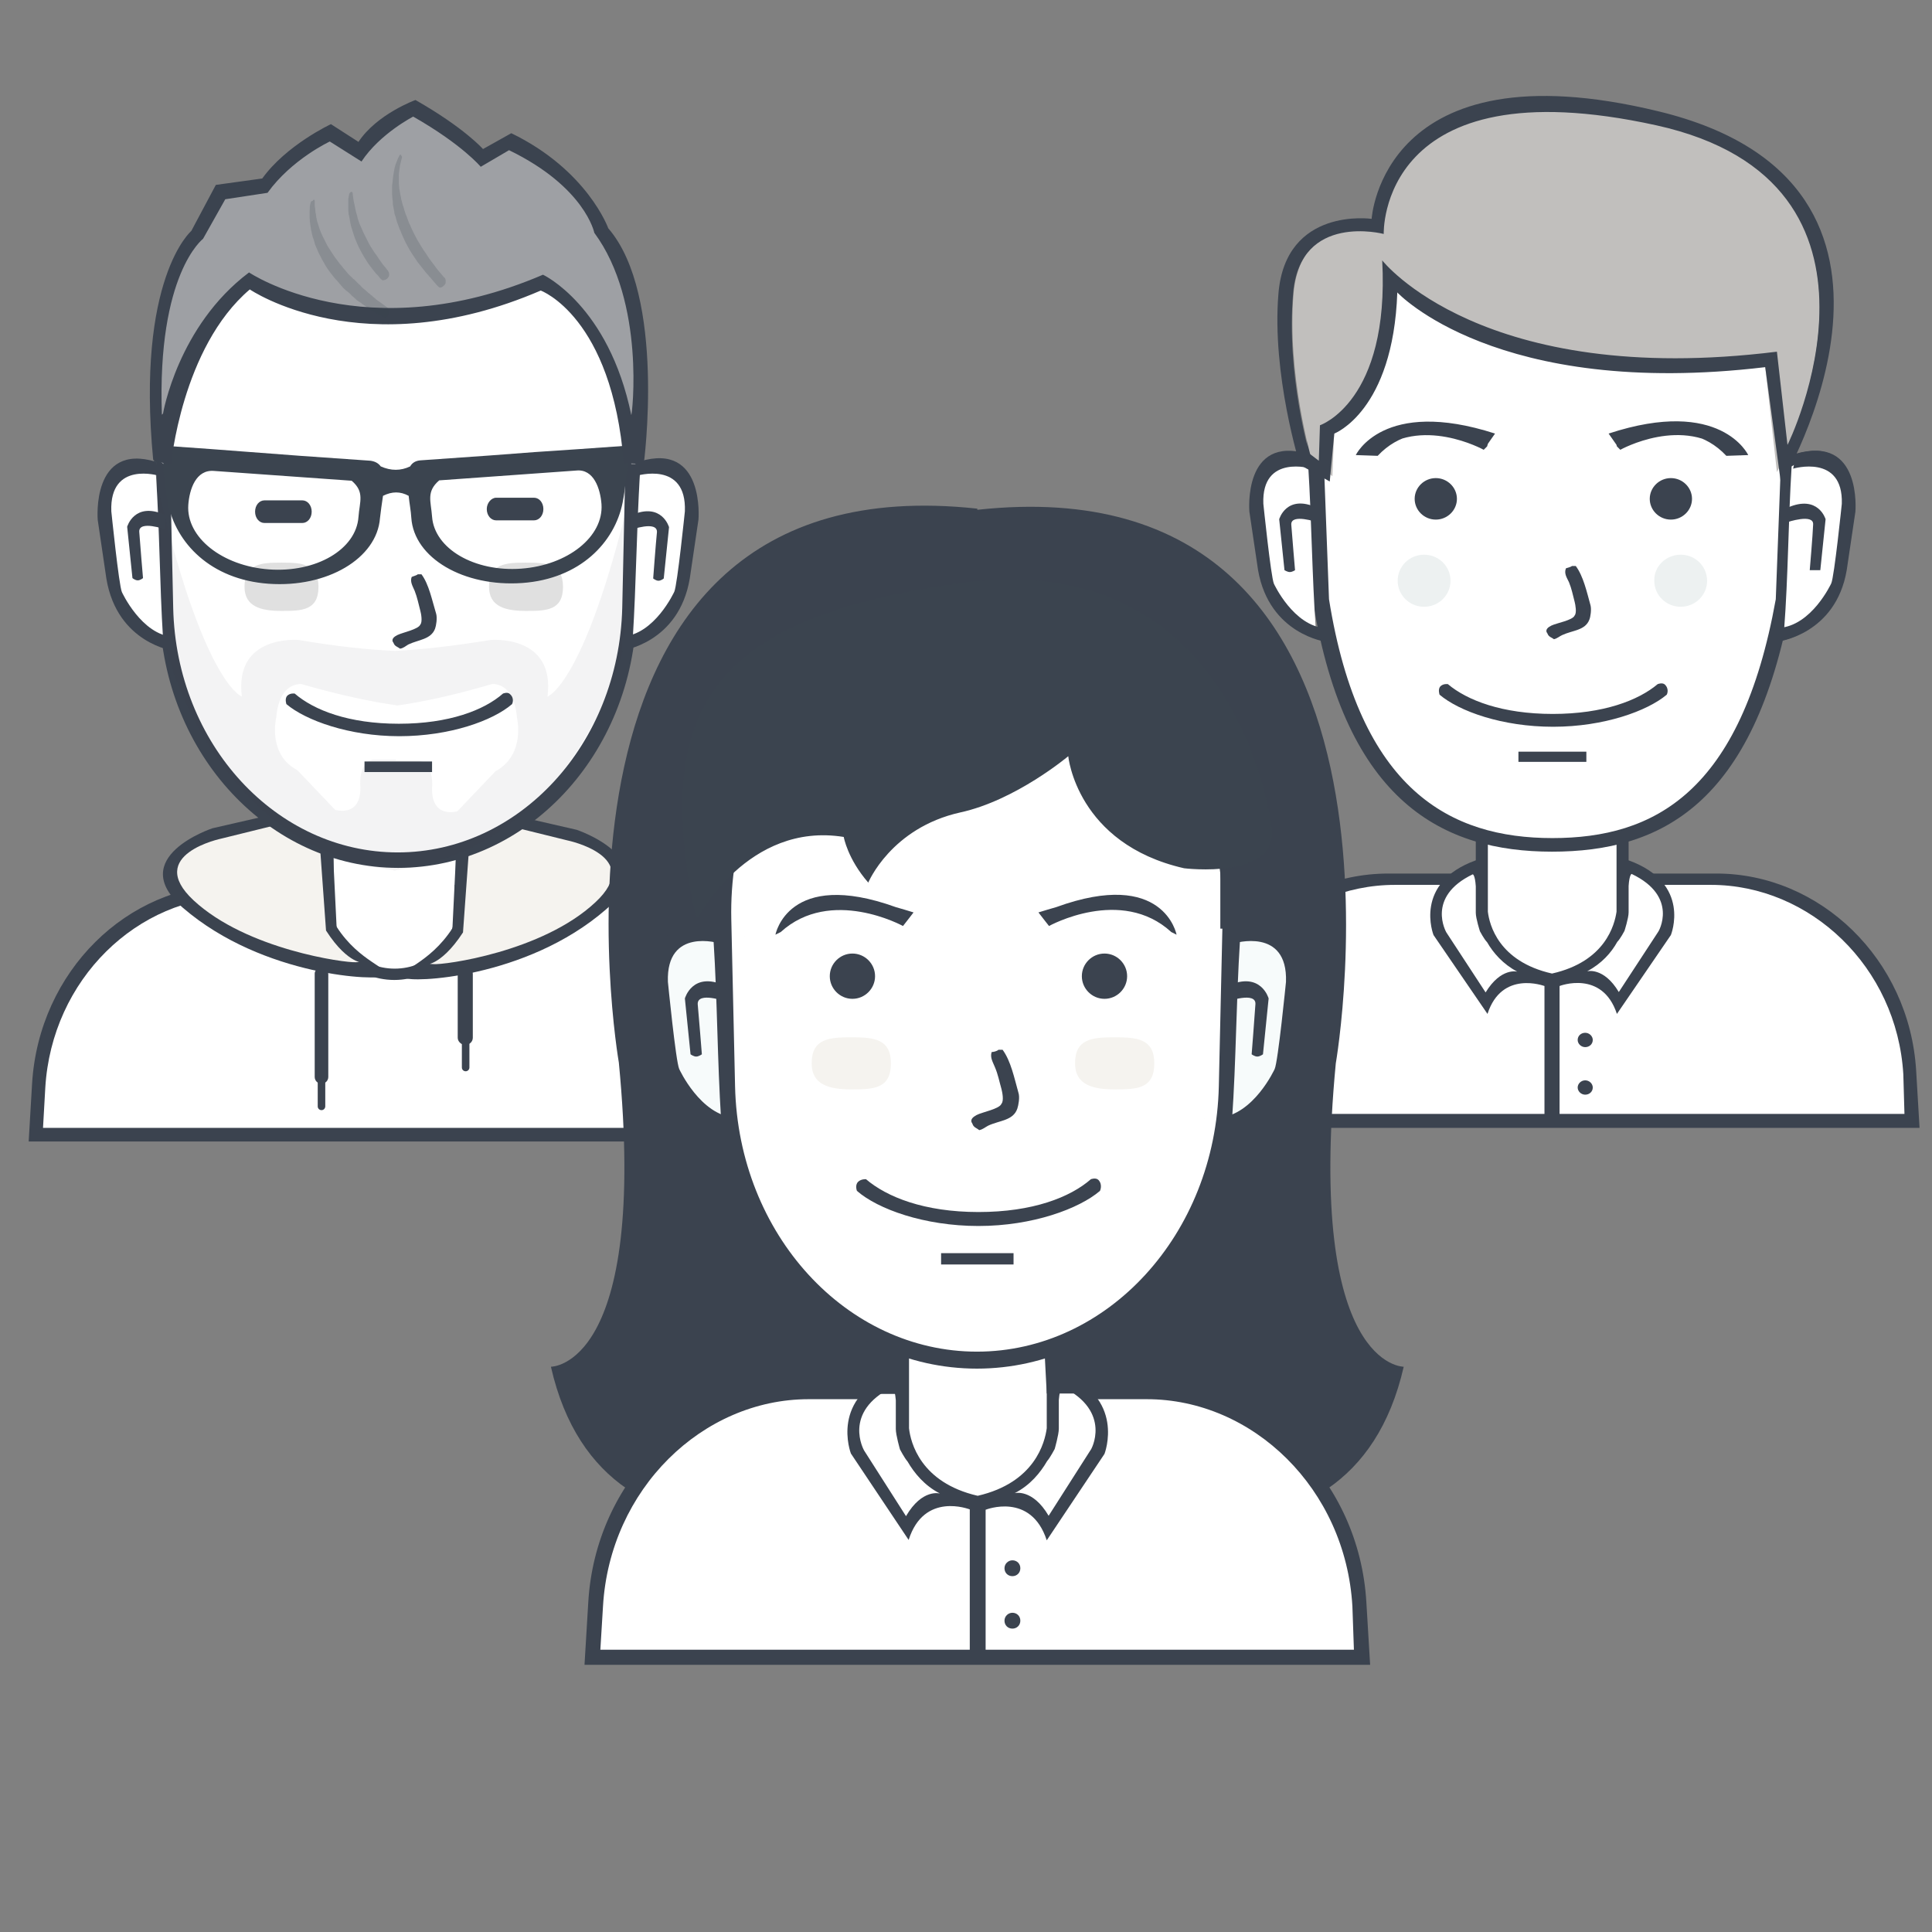 <?xml version="1.0" encoding="utf-8"?>
<!-- Generator: Adobe Illustrator 25.0.0, SVG Export Plug-In . SVG Version: 6.00 Build 0)  -->
<svg version="1.1" xmlns="http://www.w3.org/2000/svg" xmlns:xlink="http://www.w3.org/1999/xlink" x="0px" y="0px"
	 viewBox="0 0 512 512" style="enable-background:new 0 0 512 512;" xml:space="preserve">
<rect x="0" y="0" width="512" height="512" fill="#808080" stroke="none"/>
<style type="text/css">
	.st0{fill:#FFFFFF;}
	.st1{fill:#3B434F;}
	.st2{fill:#F5F3EF;}
	.st3{fill-rule:evenodd;clip-rule:evenodd;fill:#3B434F;}
	.st4{opacity:5.882400e-02;fill-rule:evenodd;clip-rule:evenodd;fill:#3B434F;enable-background:new    ;}
	.st5{opacity:0.122;enable-background:new    ;}
	.st6{fill-rule:evenodd;clip-rule:evenodd;fill:#3B444F;}
	.st7{fill:#9EA0A4;}
	.st8{opacity:0.2;fill-rule:evenodd;clip-rule:evenodd;fill:#3B434F;enable-background:new    ;}
	.st9{fill:#EDF1F1;}
	.st10{fill:#C1BFBD;}
	.st11{fill:#3B444F;}
	.st12{fill:#F7FBFB;}
</style>
<g id="Layer_3">
	<path id="body-bg-flat" class="st0" d="M9.4,301.5c0,0-6.7-58.7,51.3-65.3h24.8v-11.4c0,0,17.5,7.5,35.2,0.8l0.6,10.5h29
		c0,0,50.6,5,47.5,65.3H9.4z"/>
	<path id="Rounded_Rectangle_13_copy" class="st1" d="M197.3,302.5L197.3,302.5H11.2l0,0H7.6l0.9-15.3c1.8-29.9,25.4-52.7,52.5-52.7
		h20.6v3.1h-19c-26.1,0-48.9,21.9-50.6,50.7l-0.6,10.6h185.4l-0.3-10.6c-1.7-28.7-24.5-50.7-50.6-50.7h-25.4v-3.1h26.9
		c27.1,0,50.8,22.8,52.5,52.7l0.9,15.3H197.3z"/>
	<path id="neck_copy_5" class="st1" d="M88.4,223.5v17.1c0,8.9,7.2,16.1,16.2,16.1s16.2-7.2,16.2-16.1v-16.8
		c0.9-0.3,1.9-0.6,2.8-0.9v17.8c0,10.5-8.6,19-19.1,19s-19.1-8.5-19.1-19v-18.3C86.3,222.8,87.3,223.2,88.4,223.5z"/>
	<path id="Rounded_Rectangle_14" class="st1" d="M85.2,256.4c1,0,1.8,0.8,1.8,1.8v27.2c0,1-0.8,1.8-1.8,1.8c-1,0-1.8-0.8-1.8-1.8
		v-27.2C83.3,257.2,84.2,256.4,85.2,256.4z"/>
	<path id="Rounded_Rectangle_15" class="st1" d="M123.3,256.2c1.1,0,2,0.9,2,1.9V275c0,1.1-0.9,1.9-2,1.9c-1.1,0-2-0.9-2-1.9v-16.9
		C121.3,257,122.2,256.2,123.3,256.2z"/>
	<path id="Rounded_Rectangle_16" class="st1" d="M85.2,285.3c0.5,0,1,0.4,1,1v6.9c0,0.5-0.4,1-1,1c-0.5,0-1-0.4-1-1v-6.9
		C84.2,285.7,84.6,285.3,85.2,285.3z"/>
	<path id="Rounded_Rectangle_16_copy" class="st1" d="M123.4,275c0.5,0,1,0.4,1,1v6.9c0,0.5-0.4,1-1,1c-0.5,0-1-0.4-1-1V276
		C122.4,275.5,122.9,275,123.4,275z"/>
	<path id="Shape_1_copy" class="st2" d="M74.7,216.7l-17.7,4c0,0-21.6,4.9-7.2,19.4c14.4,14.5,51.4,17.1,51.4,17.1s-9.8-4.6-14-11.1
		l-1.4-23.3L74.7,216.7z"/>
	<path id="Shape_1_copy_2" class="st3" d="M101.8,258.6c-1.1,1.4-31.9,0.4-53.3-18c-15.5-13.4,7.8-21.1,7.8-21.1l17-3.9l14.8,7.5
		l1.1,22.5C95.4,255.2,103.5,256.3,101.8,258.6z M86.4,246.6l-1.7-23.6l-8.9-5l-17,4.2c0,0-20.6,4.2-7.5,16.4
		c14.1,13.1,40.3,16.6,43,16.4C97.1,254.7,92.6,256.3,86.4,246.6z"/>
	<path id="Shape_1_copy_4" class="st2" d="M134.4,217.4l17.7,4c0,0,21.7,4.9,7.3,19.4c-14.4,14.5-51.5,17.1-51.5,17.1
		s9.8-4.6,14-11.1l1.4-23.4L134.4,217.4z"/>
	<path id="Shape_1_copy_6" class="st3" d="M107.3,259.1c1.1,1.4,32,0.4,53.3-18.1c15.5-13.4-7.8-21.1-7.8-21.1l-17-3.9l-14.8,7.5
		l-1.1,22.5C113.6,255.7,105.5,256.8,107.3,259.1z M122.7,247.1l1.7-23.6l8.9-5l17,4.2c0,0,20.6,4.2,7.5,16.4
		c-14.1,13.2-40.3,16.7-43,16.4C112,255.2,116.4,256.8,122.7,247.1z"/>
	<path id="_x32__copy_5_1_" class="st0" d="M105.7,49.5c34.7,0,62.1,32.2,61.2,71l-0.9,41.2c-0.8,36.5-27.8,65.3-60.3,65.3
		s-59.5-28.8-60.3-65.3l-0.9-41.2C43.6,81.8,71,49.5,105.7,49.5z"/>
	<path id="_x32__line_1_" class="st3" d="M169.7,119.2l-1,42.8c-0.9,38-29.2,68-63.2,68s-62.3-30-63.2-68l-1-42.8
		c-0.9-40.3,27.8-73.9,64.2-73.9S170.7,78.9,169.7,119.2z M105.4,49.8c-34.2,0-61.3,32-60.4,70.4l0.9,40.9
		c0.8,36.2,27.4,64.8,59.5,64.8s58.6-28.6,59.5-64.8l0.9-40.9C166.7,81.8,139.7,49.8,105.4,49.8z"/>
	<path id="_x31__copy_4" class="st4" d="M168,126.4l-2.8,45.5c0,0-12.4,52.5-60.3,58.7v0.1c-0.1,0-0.2,0-0.3,0c-0.1,0-0.2,0-0.3,0
		v-0.1c-47.9-6.2-60.3-58.7-60.3-58.7l-2.8-45.5c12.4,54.8,22.9,58.2,22.9,58.2c-2.1-16.6,15.1-15,15.1-15
		c10.5,1.8,18.8,2.6,25.4,2.9c6.6-0.3,14.9-1.2,25.4-2.9c0,0,17.2-1.6,15.1,15C145.1,184.6,155.6,181.2,168,126.4z M137,190.2
		c-0.8-9.8-6.7-8.9-6.7-8.9c-10.5,3.1-18.8,4.8-25.3,5.7v-0.1c-6.4-0.9-14.6-2.6-25.1-5.6c0,0-5.9-0.8-6.7,8.9c0,0-2.4,9.7,5.6,13.9
		l10,10.5c0,0,6.9,2.2,6.7-6.1c0,0-0.7-6.2,3.3-7.2h6.1v0.2h6.2c4.1,1.1,3.4,7.3,3.4,7.3c-0.2,8.3,6.7,6.2,6.7,6.2l10.1-10.6
		C139.4,200,137,190.2,137,190.2z"/>
	<path id="usta_2_" class="st1" d="M135.7,186.6c-5.1,4.4-16.5,8.5-29.9,8.5c-13.3,0-24.8-4.2-29.9-8.5c0,0-0.5-1.4,0.2-2.2
		c0.8-0.8,2-0.6,2-0.6c5.1,4.4,14.3,8,27.6,8c13.3,0,22.6-3.6,27.6-8c0,0,1.2-0.5,1.8,0.1C136.5,185.1,135.7,186.6,135.7,186.6z"/>
	<path id="_x2D__2_" class="st1" d="M96.6,201.8h17.9v2.8H96.6V201.8z"/>
	<path id="Shape_11_copy_2_" class="st0" d="M41.3,125.5c0,0-0.7-0.5-2-0.9c-0.6-0.2-1.4-0.4-2.3-0.4c-0.2,0-0.5,0-0.7,0
		c-0.2,0-0.5,0-0.7,0c-0.5,0.1-1,0.1-1.5,0.3c-2.1,0.6-4.2,2-5.4,5c-0.6,1.5-1,3.3-1.1,5.7c0,0.6,0,1.2,0,1.8c0,0.6,0,1.3,0.1,2
		c0.1,1.4,0.3,2.9,0.6,4.6c0,0-0.3,5.1,1.5,10.9c1.7,5.7,5.8,12.6,13.4,14.6C42.3,154.7,42.3,140,41.3,125.5L41.3,125.5z"/>
	<path id="Shape_3_2_" class="st1" d="M42.2,126.1c0,0-13.2-4.1-12.7,9.4c0,0,2,19.6,2.8,21.4c0,0,5.2,11.4,13.7,11.9
		c8.4,0.5,0,0,0,0l0.1,3.7c0,0-15-1.9-17.9-19.1l-2.3-15.6c0,0-1.8-20.7,15.5-15.4c16.8,5.1,0,0,0,0L42.2,126.1"/>
	<path id="Shape_4_2_" class="st1" d="M37.9,153.2c0,0-0.7,0.6-1.4,0.6s-1.4-0.6-1.4-0.6l-1.4-13.6c0,0,1.9-6.7,9.9-3.2l0.2,3.9
		c0,0-7-2.5-6.9,0.6C37.1,143.9,37.9,153.2,37.9,153.2z"/>
	<path id="Shape_11_copy_x5F_1_1_" class="st0" d="M169.6,125.5c0,0,0.7-0.5,2-0.9c0.6-0.2,1.4-0.4,2.4-0.4c0.2,0,0.5,0,0.7,0
		c0.2,0,0.5,0,0.7,0c0.5,0.1,1,0.1,1.5,0.3c2.1,0.6,4.2,2,5.4,5c0.6,1.5,1,3.3,1.1,5.7c0,0.6,0,1.2,0,1.8c0,0.6,0,1.3-0.1,2
		c-0.1,1.4-0.3,2.9-0.6,4.6c0,0,0.3,5-1.6,10.8c-1.7,5.7-5.8,12.6-13.4,14.6C168.6,154.7,168.7,140,169.6,125.5L169.6,125.5z"/>
	<path id="Shape_3_x5F_1_2_" class="st1" d="M168.7,126.1c0,0,13.3-4.1,12.8,9.4c0,0-2,19.5-2.8,21.3c0,0-5.2,11.4-13.8,11.9
		c-8.4,0.5,0,0,0,0l-0.1,3.7c0,0,15.1-1.9,18-19.1l2.3-15.6c0,0,1.8-20.7-15.6-15.4c-16.9,5.1,0,0,0,0L168.7,126.1"/>
	<path id="Shape_4_x5F_1_2_" class="st1" d="M173.1,153.3c0,0,0.7,0.6,1.4,0.6s1.4-0.6,1.4-0.6l1.4-13.6c0,0-1.9-6.7-9.9-3.2
		l-0.2,3.9c0,0,7-2.5,6.9,0.6C173.8,143.9,173.1,153.3,173.1,153.3z"/>
	<path id="new_vector_shape_done_2_" class="st3" d="M110.7,152.2c0.3,0,0.7,0,1,0c2,2.7,2.8,6.9,3.9,10.5c0.3,1.1,0,3.1-0.3,3.9
		c-1.1,2.9-4.4,2.9-7.1,4.2c-0.7,0.4-1.3,1-2.2,1.1c-0.6-0.5-1.4-0.6-1.7-1.5c-0.8-1,0.2-1.7,1-2.1c1.4-0.7,5.6-1.5,6.1-2.8
		c0.6-0.7,0.2-2.9,0-3.6c-0.5-1.9-0.8-3.5-1.5-5.3c-0.5-1.2-1.3-2.4-0.8-3.7C109.5,152.7,110.4,152.5,110.7,152.2z"/>
	<path id="Rounded_Rectangle_9" class="st1" d="M70.1,132.6h10c1.4,0,2.5,1.3,2.5,3c0,1.7-1.1,3-2.5,3h-10c-1.4,0-2.5-1.3-2.5-3
		C67.6,133.9,68.7,132.6,70.1,132.6z"/>
	<path id="Rounded_Rectangle_9_copy" class="st1" d="M131.5,131.9h10c1.4,0,2.5,1.3,2.5,3c0,1.7-1.1,3-2.5,3h-10
		c-1.4,0-2.5-1.3-2.5-3C129,133.3,130.2,131.9,131.5,131.9z"/>
	<path id="Ellipse_3_copy_1_" class="st5" d="M74.6,149.1c5.4,0,9.8,0.3,9.8,6.4c0,6.3-4.4,6.4-9.8,6.4c-5.4,0-9.8-1.1-9.8-6.4
		C64.8,149.4,69.2,149.1,74.6,149.1z"/>
	<path id="Ellipse_3_copy_2_1_" class="st5" d="M139.4,149.1c5.4,0,9.8,0.3,9.8,6.4c0,6.3-4.4,6.4-9.8,6.4c-5.4,0-9.8-1.1-9.8-6.4
		C129.6,149.4,134,149.1,139.4,149.1z"/>
	<path id="glasses" class="st6" d="M166.4,122.6c-0.4,3.2-0.7,7.1-1.4,10.6c-2.1,10.5-11.2,20.2-26.6,21.3
		c-15.5,1.1-28.7-6.6-29.4-17.3c-0.1-1.8-0.5-3.8-0.7-5.8c-2.2-1.2-4.4-1.2-6.8,0c-0.3,2-0.6,4.1-0.8,5.9
		c-0.8,10.7-14,18.5-29.5,17.4s-24.6-10.9-26.7-21.4c-0.7-3.5-1-7.5-1.4-10.7l-2.3-0.2l0.3-4.4l0.6,0l14.1,1l11.9,0.9l11.9,0.9
		l18.6,1.3c1.3,0.2,2.1,0.7,2.7,1.5c2.7,1.2,5.3,1.2,7.8,0c0.5-0.9,1.4-1.5,2.7-1.6l18.5-1.3l11.9-0.9l11.9-0.8l14.1-1l0.6,0
		l0.3,4.4L166.4,122.6z M93.2,127.4l-36.5-2.6c-4.8-0.4-6.5,4.9-6.8,9c-0.6,8.6,9,16.2,21.4,17.1c12.5,0.9,23.1-5.3,23.7-13.9
		C95.3,132.9,96.7,130.4,93.2,127.4z M159.4,133.6c-0.3-4-2-9.4-6.7-8.9l-36.3,2.6c-3.5,3-2.2,5.5-1.9,9.6
		c0.6,8.5,11.2,14.7,23.6,13.8C150.5,149.8,160,142.2,159.4,133.6z"/>
	<path id="Shape_6_copy_3" class="st7" d="M43.3,123c0,0,2.2-33.4,22.9-48.3c0,0,30,20.3,77.1,0c0,0,20.8,9.4,24,48.3h1.1
		c0,0,6-44.5-9.5-62.1c0,0-3.8-13.5-24-23.3l-7.3,4.4c0,0-4.9-5.9-17.9-13.3c0,0-9.6,4.3-14.5,11.6l-7.8-5c0,0-10.9,5-17.3,13.9
		l-11.7,1.7L52.2,62c0,0-14.7,11.7-10.1,59.9L43.3,123z"/>
	<path id="Shape_6_copy" class="st3" d="M170.6,123l-5.3-0.3C162.2,83.9,143.3,77,143.3,77c-47.1,20.3-77.1-0.3-77.1-0.3
		c-18.1,15.4-20.9,46.6-20.9,46.6l-4.7-1.4c-4.6-48.2,10.1-60.7,10.1-60.7L57.2,49l12.3-1.7c6.4-8.9,18.2-14.4,18.2-14.4l7.3,4.7
		c4.9-7.4,15.1-11.1,15.1-11.1c13,7.4,17.9,13,17.9,13l7.5-4.2c20.2,9.8,25.7,25.2,25.7,25.2C176.6,78.3,170.6,123,170.6,123z
		 M157.5,61.7c0,0-2.4-12.1-22.6-21.9l-7.5,4.4c0,0-4.9-5.9-17.9-13.3c0,0-8.8,4.5-13.7,11.9l-8.4-5.3c0,0-10.1,4.7-16.5,13.6
		l-11.2,1.7l-5.9,10.5c0,0-12.2,9.2-10.9,46.6l0.3-0.3c0,0,3.9-23.2,22.8-37.4c0,0,30.8,20.8,77.9,0.6c0,0,17.4,8.1,23.4,37.2
		C167.5,110,171.1,80.1,157.5,61.7z"/>
	<path id="new_x5F_vector_x5F_shape_x5F_done_copy" class="st8" d="M106.3,41.2c0.4,0.3,0.2,0.6,0.1,1c-0.1,0.6-0.3,1.1-0.4,1.7
		c-0.1,0.9-0.3,1.7-0.3,2.6c0,0.7,0,1.4,0,2.1c0,0.4,0.1,0.8,0.1,1.2c0,0.2,0,0.3,0.1,0.5c0,0,0,0.1,0,0.1c0,0.2,0.1,0.4,0.1,0.6
		c0,0.2,0.1,0.4,0.1,0.6c0.1,0.3,0.1,0.6,0.2,0.9c0,0.1,0,0.1,0,0.2c0.1,0.2,0.1,0.5,0.2,0.7c0,0,0,0.1,0,0.1c0.1,0.3,0.2,0.7,0.3,1
		c0.2,0.5,0.3,1.1,0.5,1.6c0.1,0.4,0.2,0.7,0.4,1.1c0.2,0.6,0.5,1.3,0.7,1.9c0.2,0.4,0.4,0.7,0.5,1.1c0.5,1.1,1,2.1,1.6,3.2
		c0.2,0.3,0.4,0.7,0.6,1c0.1,0.2,0.3,0.5,0.4,0.7c0.1,0.1,0.1,0.2,0.2,0.3c0.2,0.3,0.3,0.5,0.5,0.8c0.1,0.2,0.3,0.4,0.5,0.7
		c0.2,0.3,0.3,0.5,0.5,0.8c0.3,0.4,0.6,0.9,0.9,1.3c0.3,0.4,0.6,0.8,1,1.3c0.6,0.9,1.3,1.7,2,2.5c0.2,0.3,0.4,0.5,0.6,0.7
		c0.1,0.1,0.3,0.2,0.3,0.4c0,0.1,0,0.1,0.1,0.2c0,0.1,0,0.2,0,0.3c0,0.2,0,0.3,0,0.5c0,0.2-0.1,0.4-0.2,0.5
		c-0.1,0.1-0.2,0.3-0.3,0.3c-0.1,0.1-0.1,0.1-0.2,0.2c-0.2,0.1-0.4,0.3-0.6,0.3c-0.2,0.1-0.5-0.1-0.7-0.3c-0.3-0.3-0.7-0.7-0.9-1
		c-0.1-0.1-0.1-0.1-0.2-0.2c-0.3-0.4-0.7-0.8-1-1.2c-0.1-0.1-0.2-0.1-0.2-0.2c-0.2-0.3-0.5-0.6-0.8-0.9c-0.6-0.8-1.3-1.6-1.9-2.4
		c-0.1-0.2-0.3-0.3-0.4-0.5c-0.9-1.4-1.9-2.7-2.6-4.1c-0.2-0.4-0.4-0.7-0.6-1.1c-0.5-1.1-1-2.1-1.4-3.2c-0.1-0.1-0.1-0.3-0.2-0.4
		c-0.2-0.6-0.5-1.3-0.7-1.9c-0.2-0.6-0.3-1.3-0.6-2c0-0.1-0.1-0.3-0.1-0.4c0-0.1,0-0.1,0-0.2c0-0.2-0.1-0.3-0.1-0.5
		c-0.1-0.4-0.1-0.7-0.2-1.1c-0.1-0.3-0.1-0.7-0.1-1c0-0.1,0-0.1,0-0.2c0-0.2-0.1-0.5-0.1-0.7c0-0.4-0.1-0.8-0.1-1.2c0-0.5,0-1,0-1.5
		c0-0.5,0-1,0.1-1.5c0.1-1.3,0.3-2.7,0.6-4.1c0.1-0.5,0.3-1,0.5-1.5c0.1-0.3,0.3-0.7,0.4-1c0-0.1,0.1-0.1,0.1-0.2
		c0.1-0.2,0.2-0.4,0.3-0.6c0.1-0.1,0.3-0.1,0.4-0.1C106.2,41.2,106.3,41.2,106.3,41.2z M93.2,50.8c0.3,0.2,0.3,0.5,0.3,0.8
		c0,0.3,0.1,0.5,0.1,0.8c0,0.2,0.1,0.4,0.1,0.6c0,0.2,0,0.3,0.1,0.5c0,0.2,0,0.3,0.1,0.5c0,0.2,0.1,0.3,0.1,0.5
		c0,0.2,0.1,0.3,0.1,0.5c0.1,0.5,0.2,0.9,0.3,1.4c0.2,0.5,0.3,1,0.4,1.5c0.2,0.6,0.4,1.3,0.7,1.9c0.1,0.3,0.3,0.6,0.4,0.9
		c0.1,0.2,0.2,0.5,0.3,0.7c0.5,1,1,2,1.5,3c0.4,0.8,0.9,1.5,1.4,2.3c0.1,0.2,0.3,0.4,0.5,0.7c0.4,0.5,0.7,1.1,1.1,1.6
		c0.3,0.5,0.7,1,1.1,1.5c0.1,0.1,0.1,0.1,0.2,0.2c0.2,0.3,0.4,0.5,0.6,0.8c0.1,0.1,0.2,0.2,0.3,0.4c0.2,0.3,0.3,0.8,0.2,1.2
		c-0.2,0.6-0.7,1-1.2,1.1c-0.1,0-0.3,0.1-0.5,0.1c-0.2-0.1-0.4-0.3-0.5-0.4c-0.2-0.2-0.4-0.4-0.5-0.6c-0.3-0.4-0.7-0.7-1-1.1
		c-0.6-0.8-1.3-1.6-1.9-2.5c-1.3-2-2.4-3.9-3.2-6c-0.4-0.8-0.6-1.7-0.9-2.6c-0.1-0.3-0.2-0.6-0.3-0.9c-0.1-0.4-0.2-0.8-0.3-1.3
		c0-0.1,0-0.1,0-0.2c0-0.1-0.1-0.2-0.1-0.3c0-0.1,0-0.2,0-0.2c0-0.2-0.1-0.3-0.1-0.5c0-0.2-0.1-0.3-0.1-0.5c0-0.1,0-0.2-0.1-0.3
		c0-0.4-0.1-0.8-0.1-1.2c0-0.1,0-0.2,0-0.3c0-0.4,0-0.8,0-1.2c0-0.5,0-0.9,0-1.4c0-0.2,0-0.3,0.1-0.5c0-0.2,0-0.4,0.1-0.6
		c0-0.1,0-0.3,0.1-0.4c0-0.1,0.2-0.3,0.3-0.4c0.1,0,0.2-0.1,0.3,0C93.1,50.7,93.2,50.8,93.2,50.8z M83.2,52.9
		c0.3,0.2,0.2,0.6,0.2,0.8c0,0.5,0,1,0.1,1.4c0,0.4,0.1,0.8,0.1,1.1c0,0.1,0,0.2,0.1,0.4c0,0.2,0.1,0.5,0.1,0.7c0,0.1,0,0.1,0,0.2
		c0,0.1,0,0.2,0.1,0.3c0,0.1,0,0.1,0,0.2c0.1,0.3,0.1,0.6,0.2,0.8c0.2,0.6,0.4,1.3,0.6,1.9c0.5,1.4,1.2,2.7,1.9,4.1
		c0.2,0.4,0.5,0.9,0.8,1.3c0.1,0.2,0.2,0.3,0.3,0.5c0.3,0.5,0.7,1,1,1.5c0.5,0.7,1,1.3,1.5,2c0.2,0.2,0.4,0.4,0.6,0.7
		c0.1,0.2,0.3,0.4,0.5,0.6c0.3,0.4,0.7,0.8,1,1.2c0.2,0.2,0.4,0.4,0.6,0.6c0.2,0.2,0.5,0.4,0.7,0.7c0.1,0,0.1,0.1,0.2,0.1
		c0.2,0.2,0.5,0.5,0.7,0.7c0.1,0.1,0.2,0.2,0.3,0.3c0.3,0.3,0.7,0.6,1,1c0.1,0.1,0.2,0.2,0.3,0.3c0,0,0.1,0,0.1,0.1
		c0.1,0.1,0.3,0.2,0.4,0.3c0,0,0.1,0.1,0.1,0.1c0.2,0.2,0.5,0.4,0.6,0.5c0,0,0.1,0.1,0.1,0.1c0.2,0.3,0.6,0.4,0.8,0.7
		c0.1,0.1,0.2,0.2,0.3,0.2c0.1,0.1,0.2,0.1,0.2,0.2c0.2,0.2,0.4,0.3,0.6,0.5c0.1,0.1,0.3,0.2,0.3,0.3c0.1,0.1,0.2,0.1,0.3,0.2
		c0.2,0.2,0.4,0.3,0.7,0.5c0.5,0.4,1,0.7,1.5,1.1c0.2,0.2,0.5,0.3,0.7,0.5c0.1,0.1,0.1,0.3,0.2,0.4c0.1,0.3,0.1,0.6,0.1,0.9
		c0,0.1-0.1,0.2-0.1,0.3c-0.1,0.2-0.2,0.4-0.3,0.6c-0.1,0.1-0.2,0.2-0.4,0.3c-0.2,0.1-0.4,0.1-0.6,0c-0.1,0-0.1-0.1-0.2-0.1
		c-0.4-0.2-0.7-0.5-1.1-0.6c-0.1,0-0.1-0.1-0.2-0.1c-0.1-0.1-0.2-0.2-0.4-0.2c-0.1-0.1-0.2-0.2-0.4-0.3c-0.1-0.1-0.3-0.2-0.4-0.2
		c0,0-0.1-0.1-0.1-0.1c-0.1-0.1-0.3-0.2-0.4-0.2c-0.2-0.1-0.3-0.2-0.5-0.3c-0.2-0.1-0.4-0.2-0.5-0.4c-0.1-0.1-0.3-0.2-0.4-0.3
		c-0.1-0.1-0.2-0.1-0.3-0.2c-0.2-0.1-0.4-0.3-0.6-0.4c-0.1-0.1-0.2-0.1-0.3-0.2c-0.1-0.2-0.4-0.3-0.5-0.4c-0.1,0-0.1-0.1-0.2-0.1
		c-0.1-0.1-0.3-0.2-0.4-0.3c-0.1,0-0.1-0.1-0.2-0.1c-0.1-0.1-0.2-0.2-0.3-0.3c0,0-0.1-0.1-0.1-0.1c-0.3-0.3-0.6-0.5-0.9-0.8
		c-0.1-0.1-0.2-0.1-0.2-0.2c-0.3-0.4-0.8-0.7-1.1-1c-0.1-0.1-0.2-0.1-0.3-0.2c-0.3-0.3-0.7-0.6-1-1c0-0.1-0.1-0.1-0.1-0.1
		c-0.1-0.2-0.3-0.3-0.4-0.5c-0.1-0.1-0.1-0.1-0.2-0.2c-0.4-0.6-1-1.1-1.4-1.6c-0.8-1-1.6-2-2.2-3c-0.1-0.2-0.3-0.4-0.4-0.7
		c-0.2-0.4-0.5-0.8-0.7-1.2c-0.3-0.7-0.7-1.3-1-2c-0.2-0.5-0.4-1-0.6-1.4c-0.2-0.4-0.3-0.8-0.4-1.2c-0.1-0.4-0.2-0.8-0.4-1.2
		c-0.1-0.4-0.2-0.8-0.3-1.2c0-0.2,0-0.3-0.1-0.5c-0.1-0.4-0.1-0.8-0.2-1.2c-0.3-1.6-0.3-3.3-0.2-5c0-0.4,0.1-0.8,0.2-1.2
		c0-0.2,0.1-0.4,0.3-0.5c0.1,0,0.3-0.1,0.3-0.1C83.1,52.8,83.2,52.9,83.2,52.9z"/>
</g>
<g id="Layer_2">
	<path id="body-bg" class="st0" d="M316.6,297.9c0,0-7.9-59.5,52.9-64.9h14.6c0,0,4.8-3,8.1-3v-8.5c0,0,18.2,8.9,37.1,0.3v7.7
		c0,0,0.8-1.5,9,3.8h21.9c0,0,46.6,5.6,46.6,64.6H316.6z"/>
	<path id="Rounded_Rectangle_13_copy_4_1_" class="st3" d="M505,298.9H317.7h-3.6l0.9-15.2c1.8-29.6,25.6-52.2,52.9-52.2h18.8
		c-1.2,1-2.1,2-2.7,3h-14.3c-26.3,0-49.2,21.7-51,50.2l-0.6,10.5h186.6l-0.3-10.5c-1.7-28.5-24.7-50.2-51-50.2h-14.4
		c-0.5-1-1.3-2-2.4-3h18.3c27.3,0,51.1,22.6,52.9,52.2l0.9,15.2H505z M430.9,234.6h-1v-3h1.1C430.9,232.4,430.9,233.4,430.9,234.6z
		 M391.4,231.6h1.2v3h-1C391.5,233.4,391.5,232.4,391.4,231.6z"/>
	<path id="Ellipse_5_1_" class="st1" d="M420.1,273.7c1.1,0,2,0.9,2,1.9c0,1.1-0.9,1.9-2,1.9c-1.1,0-2-0.9-2-1.9
		C418.1,274.5,419,273.7,420.1,273.7z"/>
	<path id="Ellipse_5_copy_1_" class="st1" d="M420.1,286.3c1.1,0,2,0.9,2,1.9c0,1.1-0.9,1.9-2,1.9c-1.1,0-2-0.9-2-1.9
		C418.1,287.2,419,286.3,420.1,286.3z"/>
	<path id="Shape_2_copy_9_1_" class="st3" d="M442.8,247.8l-14.3,20.9c-3.9-11.8-15.2-7.4-15.2-7.4v34.9c0,0.9-0.9,1.6-2,1.6
		s-2-0.7-2-1.6v-34.9c-0.1,0-11.3-4.3-15.1,7.4l-14.3-20.9c0,0-5.5-13.8,11.2-19.8c0-6,0-6.3,0-6.3h3.2c0,0,0,11.5,0,19.9
		c0.4,3.4,2.8,13.2,17,16.4c14.2-3.2,16.6-13,17.1-16.4c0-8.4,0-19.9,0-19.9h3.2c0,0,0,0.3,0,6.3
		C448.4,234.1,442.8,247.8,442.8,247.8z M394.1,249.7c-0.8-0.8-1.9-2.9-1.9-2.9s-1.1-3.4-1.1-4.9c0-1.9,0-4.3,0-7
		c-0.2-3.1-0.8-3.2-0.8-3.2c-12.5,6-7,15.4-7,15.4l10.4,15.9c4.1-6.7,8.4-5.5,8.4-5.5C398.3,255.5,395.7,252.5,394.1,249.7z
		 M432.4,231.6c0,0-0.6,0.1-0.8,3.2c0,2.6,0,5.1,0,7c0,1.5-1.1,4.9-1.1,4.9s-1.1,2.1-1.9,2.9c-1.6,2.9-4.2,5.8-8,7.8
		c0,0,4.4-1.2,8.4,5.5l10.4-15.9C439.5,247,445,237.6,432.4,231.6z"/>
	<path id="_x33__copy_5" class="st0" d="M411.4,54.5c35.1,0,61.9,19.3,61.9,65.5l-1.5,39.9c-9.3,51.2-32.8,63.3-60.3,63.3
		c-27.5,0-52.1-12.6-60.3-63.3l-1.5-39.9C349.5,74,376.3,54.5,411.4,54.5z"/>
	<path id="_x33__copy_6" class="st3" d="M474.6,159.7c-9.8,53.4-34.4,66-63.3,66c-28.8,0-54.6-13.1-63.3-66l-1.6-41.6
		c0-47.9,28.1-68.3,64.9-68.3s64.9,20.1,64.9,68.3L474.6,159.7z M411.4,53.4c-34.4,0-60.7,19.5-60.7,65.5l1.5,39.9
		c8.1,50.7,32.2,63.3,59.2,63.3c27,0,50-12.1,59.2-63.3l1.5-39.9C472,72.7,445.8,53.4,411.4,53.4z"/>
	<path id="usta_1_" class="st1" d="M441.7,184.1c-5.1,4.3-16.6,8.5-30.1,8.5s-24.9-4.1-30.1-8.5c0,0-0.5-1.4,0.2-2.2
		c0.8-0.8,2-0.6,2-0.6c5.1,4.3,14.4,7.9,27.8,7.9s22.7-3.6,27.8-7.9c0,0,1.2-0.5,1.9,0.1C442.5,182.7,441.7,184.1,441.7,184.1z"/>
	<path id="_x2D__1_" class="st1" d="M402.4,199.2h18v2.7h-18V199.2z"/>
	<path id="Shape_11_copy_1_" class="st0" d="M346.7,123.6c0,0-0.7-0.5-2-0.9c-0.6-0.2-1.4-0.4-2.4-0.4c-0.2,0-0.5,0-0.7,0
		s-0.5,0-0.7,0c-0.5,0.1-1,0.1-1.5,0.3c-2.1,0.6-4.2,2-5.4,4.9c-0.6,1.5-1,3.3-1.1,5.6c0,0.6,0,1.2,0,1.8c0,0.6,0,1.3,0.1,2
		c0.1,1.4,0.3,2.9,0.6,4.6c0,0-0.3,5,1.6,10.8c1.7,5.6,5.8,12.5,13.5,14.5C347.7,152.5,347.6,138,346.7,123.6L346.7,123.6z"/>
	<path id="Shape_3_1_" class="st1" d="M347.6,124.2c0,0-13.3-4-12.8,9.3c0,0,2,19.4,2.8,21.2c0,0,5.2,11.3,13.8,11.8
		c8.4,0.5,0,0,0,0l0.1,3.6c0,0-15.1-1.9-18.1-19l-2.3-15.5c0,0-1.8-20.5,15.6-15.3c16.9,5.1,0,0,0,0L347.6,124.2"/>
	<path id="Shape_4_1_" class="st1" d="M343.2,151.1c0,0-0.7,0.5-1.4,0.5c-0.6,0-1.4-0.5-1.4-0.5l-1.4-13.5c0,0,1.9-6.7,9.9-3.1
		l0.2,3.9c0,0-7-2.4-6.9,0.6C342.4,141.8,343.2,151.1,343.2,151.1z"/>
	<path id="Shape_3_x5F_1_1_" class="st1" d="M474.9,124.2c0,0,13.3-4,12.9,9.3c0,0-2,19.4-2.8,21.1c0,0-5.2,11.3-13.9,11.8
		c-8.5,0.5,0,0,0,0l-0.1,3.6c0,0,15.2-1.9,18.1-18.9l2.3-15.5c0,0,1.8-20.5-15.7-15.3c-17,5.1,0,0,0,0L474.9,124.2"/>
	<path id="Shape_4_x5F_1_1_" class="st1" d="M479.3,151.1c0,0,0.7,0.5,1.4,0.5c0.6,0,1.4-0.5,1.4-0.5l1.4-13.5c0,0-1.9-6.6-10-3.1
		l-0.2,3.9c0,0,7.1-2.4,6.9,0.6C480.1,141.8,479.3,151.1,479.3,151.1z"/>
	<path id="Shape_11" class="st0" d="M474.8,123.6c0,0,0.7-0.5,2-0.9c0.6-0.2,1.4-0.4,2.4-0.4c0.2,0,0.5,0,0.7,0c0.2,0,0.5,0,0.7,0
		c0.5,0.1,1,0.1,1.5,0.3c2.1,0.6,4.2,2,5.4,5c0.6,1.5,1,3.3,1.1,5.6c0,0.6,0,1.2,0,1.8s0,1.3-0.1,2c-0.1,1.4-0.3,2.9-0.6,4.6
		c0,0,0.3,5-1.6,10.8c-1.7,5.6-5.9,12.6-13.5,14.6C473.9,152.7,473.9,138,474.8,123.6L474.8,123.6z"/>
	<path id="Shape_3_x5F_2" class="st1" d="M475.2,124.2c0,0,13.3-4,12.9,9.3c0,0-2,19.4-2.8,21.1c0,0-5.2,11.3-13.9,11.8
		c-8.5,0.5,0,0,0,0l-0.1,3.6c0,0,15.2-1.9,18.1-18.9l2.3-15.5c0,0,1.8-20.5-15.7-15.3c-17,5.1,0,0,0,0L475.2,124.2"/>
	<path id="Shape_4_x5F_2" class="st1" d="M479.6,151.1h2.8l1.4-13.5c0,0-1.9-6.6-10-3.1l-0.2,3.9c0,0,7.1-2.4,6.9,0.6
		C480.4,141.8,479.6,151.1,479.6,151.1z"/>
	<path id="new_vector_shape_done_1_" class="st3" d="M416.6,150c0.3,0,0.7,0,1,0c2,2.7,2.9,6.8,3.9,10.4c0.3,1.1,0,3.1-0.3,3.8
		c-1.1,2.9-4.4,2.8-7.2,4.1c-0.7,0.3-1.3,0.9-2.2,1.1c-0.6-0.5-1.4-0.6-1.7-1.5c-0.8-1,0.2-1.7,1-2.1c1.4-0.7,5.7-1.4,6.2-2.7
		c0.6-0.7,0.2-2.8,0-3.6c-0.5-1.9-0.8-3.5-1.5-5.2c-0.5-1.1-1.4-2.3-0.8-3.7C415.3,150.5,416.2,150.3,416.6,150z"/>
	<path id="oko_1_" class="st1" d="M380.5,126.7c3.1,0,5.6,2.5,5.6,5.5s-2.5,5.5-5.6,5.5s-5.6-2.5-5.6-5.5S377.4,126.7,380.5,126.7z"
		/>
	<path id="oko_1_1_" class="st1" d="M442.8,126.7c3.1,0,5.6,2.5,5.6,5.5s-2.5,5.5-5.6,5.5c-3.1,0-5.6-2.5-5.6-5.5
		S439.7,126.7,442.8,126.7z"/>
	<path id="Ellipse_3_copy_3" class="st9" d="M445.4,147c3.9,0,7,3.1,7,6.9c0,3.8-3.1,6.9-7,6.9c-3.9,0-7-3.1-7-6.9
		C438.3,150.1,441.5,147,445.4,147z"/>
	<path id="Ellipse_3_copy_4" class="st9" d="M377.4,147c3.9,0,7,3.1,7,6.9c0,3.8-3.1,6.9-7,6.9c-3.9,0-7-3.1-7-6.9
		C370.4,150.1,373.5,147,377.4,147z"/>
	<path id="fill" class="st10" d="M353.6,114c0,0,18-9.2,16-40.7c0,0,28.7,31.7,98,22.1l3.3,29.7c0,0,40.7-76-32.2-93.5
		c-71.4-17.1-72.2,28-72.2,28s-21.9-3.3-23.7,18.2c-1.8,21.5,4.8,44,4.8,44l5.5,4.4L353.6,114z"/>
	<path id="line" class="st3" d="M472,128.3l-4.2-31c-71.3,8.5-97.5-19.8-97.5-19.8c-1.1,31.5-16.7,37.4-16.7,37.4l-1.2,12.7
		l-7.9-4.4c0,0-7.5-23.9-5.7-45.4c1.9-23.1,24.7-19.8,24.7-19.8s2.7-46.3,76-28.5C519.4,48.8,472,128.3,472,128.3z M438.9,33.2
		c-73.7-16.2-72.2,28.8-72.2,28.8s-22.1-5.8-24,15.6s4.3,42.6,4.3,42.6l2.5,1.9l0.3-9.4c0,0,18.5-6.2,16.5-43.7
		c0,0,26.4,33.9,104.6,24.2l2.8,24.7C473.7,118.1,507.9,48.4,438.9,33.2z"/>
	<path id="R_copy_1_" class="st1" d="M429.4,119.2c0,0,16.8-9.4,28.8,1l3.2,0.5c0,0-4.1-14.5-33.7-5.1l0.8,2.7 M429.1,118.3
		c0,0,17.1-9.6,28.4,2.5l5.8-0.2c0,0-7.2-15.5-37-5.7l2.8,4"/>
	<path id="R_copy_3" class="st1" d="M393.2,119.2c0,0-16.8-9.3-28.7,0.9l-3.2,0.5c0,0,4.1-14.4,33.6-5l-0.8,2.7 M393.4,118.3
		c0,0-17.1-9.5-28.3,2.5l-5.8-0.2c0,0,7.2-15.3,36.9-5.7l-2.8,4"/>
</g>
<g id="svg4226" xmlns:cc="http://creativecommons.org/ns#" xmlns:dc="http://purl.org/dc/elements/1.1/" xmlns:rdf="http://www.w3.org/1999/02/22-rdf-syntax-ns#" xmlns:svg="http://www.w3.org/2000/svg">
	<path id="Shape_12" class="st1" d="M372,362.2c-14.4,62.9-87.9,38.2-113,27.8V390c-25.1,10.5-98.7,35.1-113-27.8
		c0,0,25.8,0.3,18-80.6c0,0-27.9-160.2,95-146.8v0.3c122.9-13.4,95,146.7,95,146.7C346.3,362.5,372,362.2,372,362.2z"/>
	<path id="body-bg-flat_copy" class="st0" d="M157.1,438.7c0,0-4.7-63.4,55-69.3h26.8V357c0,0,18.8,8.1,37.9,0.9l0.6,11.4h31.3
		c0,0,53.5,2.1,51.1,69.9L157.1,438.7z"/>
	<path id="Rounded_Rectangle_13_copy_4" class="st3" d="M359.2,441.2H158.8h-3.9l1-16.6c1.9-32.4,27.4-57.1,56.6-57.1h20.1
		c-1.3,1.1-2.3,2.2-2.9,3.3h-15.4c-28.1,0-52.7,23.8-54.5,54.9l-0.7,11.5h199.7l-0.4-11.5c-1.8-31.2-26.4-54.9-54.5-54.9h-15.4
		c-0.6-1.1-1.4-2.2-2.6-3.3h19.6c29.2,0,54.7,24.7,56.6,57.1l1,16.6H359.2z M279.9,370.9h-1.1v-3.3h1.2
		C279.9,368.4,279.9,369.5,279.9,370.9z M237.6,367.5h1.3v3.3h-1.1C237.8,369.4,237.7,368.4,237.6,367.5z"/>
	<path id="Ellipse_5" class="st1" d="M268.3,413.5c1.2,0,2.1,0.9,2.1,2.1s-0.9,2.1-2.1,2.1c-1.2,0-2.1-0.9-2.1-2.1
		S267.2,413.5,268.3,413.5z"/>
	<path id="Ellipse_5_copy" class="st1" d="M268.3,427.4c1.2,0,2.1,0.9,2.1,2.1c0,1.2-0.9,2.1-2.1,2.1c-1.2,0-2.1-0.9-2.1-2.1
		C266.2,428.3,267.2,427.4,268.3,427.4z"/>
	<path id="Shape_2_copy_9" class="st3" d="M292.7,385.3l-15.3,22.9c-4.2-12.9-16.2-8.1-16.2-8.1v38.2c0,1-0.9,1.8-2.1,1.8
		s-2.1-0.8-2.1-1.8V400c-0.1,0-12.1-4.8-16.2,8.1l-15.3-22.9c0,0-5.9-15.1,12-21.6c0-6.6,0-6.9,0-6.9h3.4c0,0,0,12.6,0,21.8
		c0.4,3.7,3,14.4,18.2,17.9c15.2-3.5,17.8-14.2,18.3-17.9c0-9.2,0-21.8,0-21.8h3.4c0,0,0,0.3,0,6.9
		C298.6,370.2,292.7,385.3,292.7,385.3z M240.5,387.3c-0.8-0.9-2-3.2-2-3.2s-1.1-3.8-1.1-5.4c0-2,0-4.7,0-7.6
		c-0.3-3.4-0.9-3.5-0.9-3.5c-13.4,6.6-7.5,16.8-7.5,16.8l11.1,17.4c4.3-7.4,9-6,9-6C245,393.7,242.3,390.4,240.5,387.3z
		 M281.5,367.5c0,0-0.6,0.1-0.9,3.5c0,2.9,0,5.6,0,7.6c0,1.6-1.1,5.4-1.1,5.4s-1.2,2.3-2,3.2c-1.8,3.1-4.5,6.4-8.6,8.5
		c0,0,4.7-1.3,9,6l11.1-17.4C289.1,384.4,294.9,374.1,281.5,367.5z"/>
	<path id="_x32__copy_5" class="st0" d="M259.2,167c37.4,0,66.9,35,66,76.9l-1,44.6c-0.9,39.6-30,70.8-64.9,70.8s-64-31.3-64.9-70.8
		l-1-44.6C192.2,202,221.7,167,259.2,167z"/>
	<path id="_x32__line" class="st3" d="M328.1,242.6l-1.1,46.4c-0.9,41.2-31.4,73.7-68.1,73.7s-67.1-32.5-68.1-73.7l-1.1-46.4
		c-1-43.7,29.9-80.1,69.1-80.1S329.1,198.9,328.1,242.6z M258.9,167.3c-36.9,0-66,34.7-65.1,76.3l1,44.3
		c0.9,39.3,29.6,70.3,64.1,70.3s63.2-31,64.1-70.3l1-44.3C324.9,202,295.7,167.3,258.9,167.3z"/>
	<path id="usta" class="st1" d="M291.5,315.6c-5.5,4.7-17.8,9.3-32.2,9.3c-14.4,0-26.7-4.5-32.2-9.3c0,0-0.6-1.5,0.3-2.4
		c0.8-0.8,2.1-0.7,2.1-0.7c5.5,4.7,15.4,8.7,29.8,8.7c14.4,0,24.3-3.9,29.8-8.7c0,0,1.3-0.5,2,0.2
		C292.3,314,291.5,315.6,291.5,315.6z"/>
	<path id="_x2D_" class="st1" d="M249.4,332.1h19.2v3h-19.2V332.1z"/>
	<path id="oko" class="st1" d="M225.9,252.7c3.3,0,6,2.7,6,6c0,3.3-2.7,6-6,6c-3.3,0-6-2.7-6-6C219.9,255.4,222.6,252.7,225.9,252.7
		z"/>
	<path id="oko_1" class="st1" d="M292.7,252.7c3.3,0,6,2.7,6,6c0,3.3-2.7,6-6,6s-6-2.7-6-6C286.7,255.4,289.4,252.7,292.7,252.7z"/>
	<path id="Ellipse_3_copy" class="st2" d="M225.6,274.9c5.8,0,10.5,0.3,10.5,6.9c0,6.8-4.7,6.9-10.5,6.9c-5.8,0-10.5-1.2-10.5-6.9
		C215.1,275.2,219.8,274.9,225.6,274.9z"/>
	<path id="Ellipse_3_copy_2" class="st2" d="M295.4,274.9c5.8,0,10.5,0.3,10.5,6.9c0,6.8-4.7,6.9-10.5,6.9c-5.8,0-10.5-1.2-10.5-6.9
		C284.9,275.2,289.6,274.9,295.4,274.9z"/>
	<path id="R_copy" class="st1" d="M275.2,241.8l1.7,2.2l1.1,1.4c0,0,19.1-10.6,32.4,1.6l1.4,0.7c0,0-3.3-17.7-31.9-7.3
		C278.4,240.8,276.9,241.3,275.2,241.8z"/>
	<path id="L_copy" class="st1" d="M242.1,241.8l-1.7,2.2l-1.1,1.4c0,0-19.1-10.5-32.4,1.6l-1.4,0.7c0,0,3.3-17.6,31.9-7.3
		C238.9,240.8,240.4,241.3,242.1,241.8z"/>
	<path id="Rectangle_19" class="st1" d="M323.3,216H336v30.1h-12.6V216z"/>
	<path id="Shape_15" class="st11" d="M184.9,243.3c0,0,13.3-25.6,38.7-21.5c0,0,1,5.8,6.5,12.1c0,0,6-14.5,24.4-18.6
		c14.7-3.2,28.6-14.9,28.6-14.9s2.2,23.2,30.7,29.7c0,0,25,3.1,23.2-10.7s-15.7-74-82.2-64.9c-66.5,9.1-82.1,33.3-70.5,88.2"/>
	<path id="Shape_11_copy" class="st12" d="M189.1,249.3c0,0-0.7-0.6-2.1-1c-0.7-0.2-1.5-0.4-2.5-0.4c-0.2,0-0.5,0-0.8,0
		c-0.3,0-0.5,0-0.8,0.1c-0.5,0.1-1.1,0.2-1.6,0.3c-2.2,0.6-4.5,2.2-5.8,5.4c-0.7,1.6-1.1,3.6-1.2,6.1c0,0.6,0,1.3,0,2
		c0,0.7,0,1.4,0.1,2.2c0.1,1.5,0.3,3.2,0.6,5c0,0-0.3,5.5,1.7,11.8c1.8,6.2,6.3,13.7,14.4,15.9C190.1,281,190.1,265,189.1,249.3
		L189.1,249.3z"/>
	<path id="Shape_3" class="st1" d="M190.7,250c0,0-14.2-4.4-13.7,10.2c0,0,2.1,21.2,3,23.1c0,0,5.6,12.3,14.8,12.9c9,0.5,0,0,0,0
		l0.1,4c0,0-16.2-2.1-19.3-20.7l-2.5-17c0,0-1.9-22.4,16.7-16.7c18.1,5.6,0,0,0,0L190.7,250"/>
	<path id="Shape_4" class="st1" d="M186,279.4c0,0-0.8,0.6-1.5,0.6s-1.5-0.6-1.5-0.6l-1.5-14.8c0,0,2-7.3,10.6-3.4l0.2,4.2
		c0,0-7.5-2.7-7.4,0.7C185.2,269.3,186,279.4,186,279.4z"/>
	<path id="Shape_11_copy_x5F_1" class="st12" d="M328.6,249.4c0,0,0.7-0.6,2.1-1c0.7-0.2,1.6-0.4,2.5-0.4c0.2,0,0.5,0,0.8,0
		c0.3,0,0.5,0,0.8,0.1c0.5,0.1,1.1,0.2,1.6,0.3c2.2,0.6,4.5,2.2,5.8,5.4c0.7,1.6,1.1,3.6,1.2,6.1c0,0.6,0,1.3,0,2
		c0,0.7,0,1.4-0.1,2.2c-0.1,1.5-0.3,3.2-0.6,5c0,0,0.3,5.5-1.7,11.8c-1.8,6.1-6.3,13.7-14.5,15.9C327.6,281,327.6,265.1,328.6,249.4
		L328.6,249.4z"/>
	<path id="Shape_3_x5F_1" class="st1" d="M327,250c0,0,14.3-4.4,13.8,10.2c0,0-2.1,21.2-3,23.1c0,0-5.6,12.3-14.9,12.9
		c-9,0.5,0,0,0,0l-0.1,4c0,0,16.3-2.1,19.4-20.7l2.5-16.9c0,0,1.9-22.4-16.8-16.7c-18.2,5.6,0,0,0,0L327,250"/>
	<path id="Shape_4_x5F_1" class="st1" d="M331.7,279.4c0,0,0.8,0.6,1.5,0.6s1.5-0.6,1.5-0.6l1.5-14.8c0,0-2-7.3-10.7-3.4l-0.2,4.2
		c0,0,7.6-2.7,7.4,0.7C332.5,269.3,331.7,279.4,331.7,279.4z"/>
	<path id="new_vector_shape_done" class="st3" d="M264.6,278.2c0.4,0,0.7,0,1.1,0c2.2,3,3.1,7.5,4.2,11.4c0.4,1.2,0,3.3-0.3,4.2
		c-1.1,3.2-4.7,3.1-7.7,4.5c-0.8,0.4-1.4,1-2.4,1.2c-0.7-0.6-1.5-0.7-1.8-1.7c-0.8-1.1,0.2-1.8,1.1-2.3c1.5-0.8,6.1-1.6,6.6-3
		c0.7-0.8,0.2-3.1,0-3.9c-0.6-2.1-0.9-3.8-1.7-5.7c-0.5-1.3-1.4-2.6-0.9-4.1C263.2,278.8,264.2,278.6,264.6,278.2z"/>
</g>
</svg>
